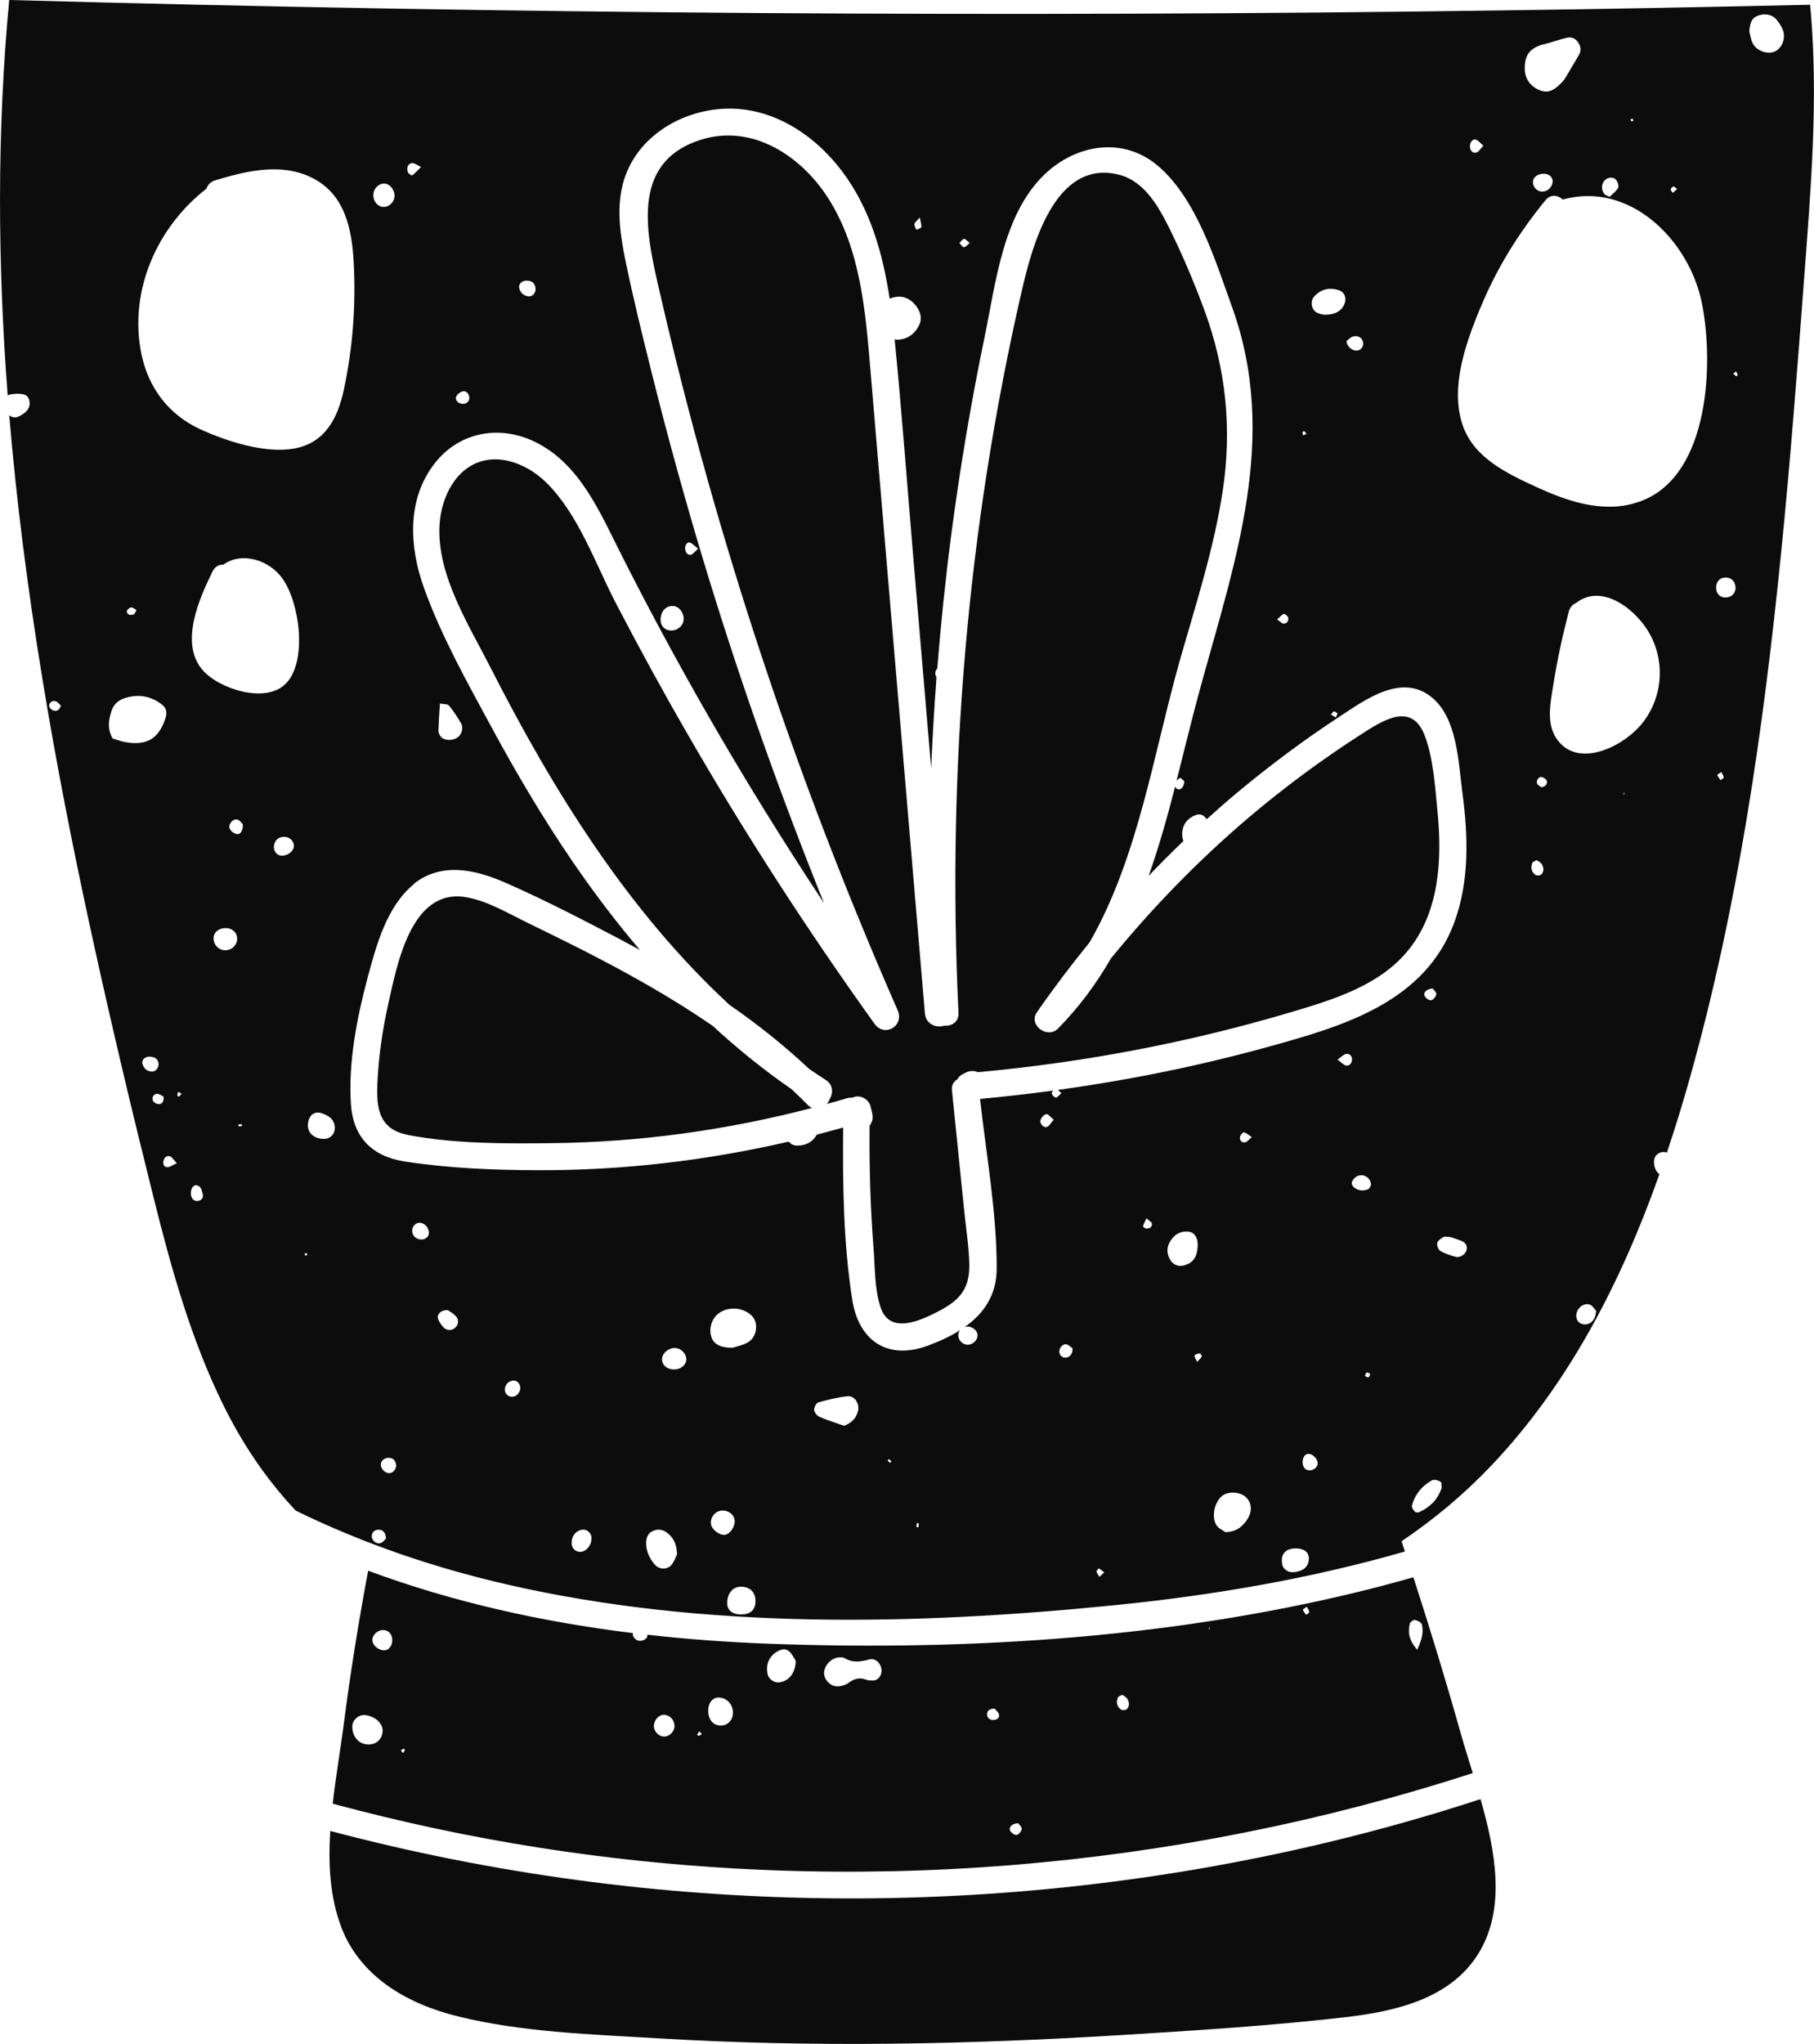 <svg width="95" height="107" viewBox="0 0 95 107" fill="none" xmlns="http://www.w3.org/2000/svg">
    <g clip-path="url(#clip0_1459_95168)">
        <path d="M21.365 59.419C23.809 59.886 26.475 59.877 28.951 59.846C33.542 59.792 38.09 59.161 42.527 58.002C42.447 57.966 42.372 57.917 42.297 57.842C42.027 57.566 41.752 57.3 41.469 57.033C40.003 56.02 38.621 54.904 37.32 53.704C35.212 52.251 32.967 50.994 30.682 49.825C29.681 49.314 28.672 48.821 27.662 48.327C26.626 47.825 25.532 47.158 24.385 46.967C21.52 46.496 20.79 50.523 20.329 52.58C20.041 53.864 19.851 55.166 19.776 56.482C19.696 57.895 19.758 59.108 21.365 59.415V59.419Z" fill="#0C0C0C"/>
        <path d="M38.152 52.571C39.635 53.593 41.048 54.713 42.367 55.953C42.66 56.153 42.952 56.349 43.249 56.54C43.638 56.789 43.643 57.228 43.452 57.535C43.421 57.633 43.368 57.722 43.297 57.797C43.656 57.7 44.015 57.597 44.369 57.491C44.466 57.464 44.55 57.46 44.635 57.468C44.666 57.455 44.692 57.442 44.728 57.428C45.077 57.313 45.507 57.562 45.591 57.922C45.622 58.046 45.649 58.175 45.68 58.3C45.733 58.535 45.68 58.757 45.542 58.926C45.52 61.081 45.582 63.232 45.75 65.379C45.83 66.374 45.795 67.521 46.127 68.472C46.618 69.871 48.195 69.143 49.129 68.658C50.223 68.094 50.794 67.507 50.763 66.174C50.741 65.25 50.59 64.317 50.497 63.397C50.285 61.295 50.068 59.193 49.855 57.091C49.824 56.802 49.948 56.611 50.134 56.509C50.192 56.402 50.276 56.309 50.382 56.255C50.444 56.224 50.506 56.189 50.568 56.158C50.781 56.047 51.015 56.042 51.215 56.131C56.772 55.62 62.267 54.58 67.612 52.989C69.777 52.345 72.164 51.629 73.678 49.834C75.392 47.807 75.534 44.986 75.281 42.466C75.157 41.213 75.069 39.688 74.608 38.498C73.922 36.711 72.394 37.724 71.221 38.484C69.184 39.795 67.231 41.244 65.38 42.812C62.759 45.043 60.354 47.514 58.18 50.176C57.423 51.487 56.52 52.722 55.404 53.851C54.855 54.407 53.84 53.664 54.301 52.998C55.173 51.74 56.099 50.518 57.064 49.332C59.641 44.839 60.421 39.355 61.833 34.414C62.657 31.547 63.578 28.685 64.03 25.73C64.53 22.451 64.211 19.309 63.06 16.198C62.52 14.741 61.904 13.287 61.213 11.896C60.66 10.79 59.916 9.488 58.632 9.155C55.209 8.257 54.018 13.007 53.477 15.371C50.657 27.703 49.59 40.395 50.196 53.025C50.218 53.509 49.829 53.731 49.452 53.696C49.054 53.838 48.487 53.624 48.438 53.06C47.779 45.297 47.123 37.529 46.463 29.765C46.175 26.343 45.883 22.926 45.596 19.504C45.33 16.38 45.095 13.047 43.35 10.341C41.916 8.119 39.343 6.453 36.651 7.333C32.918 8.55 33.883 12.394 34.565 15.358C37.523 28.223 41.703 40.8 47.008 52.882C47.371 53.709 46.331 54.336 45.795 53.593C42.279 48.687 38.993 43.617 35.982 38.386C34.689 36.147 33.449 33.876 32.254 31.578C31.173 29.503 30.296 26.921 28.601 25.255C27.538 24.215 25.837 23.57 24.496 24.49C23.548 25.144 23.074 26.397 23.017 27.508C22.879 30.121 24.562 32.729 25.704 34.978C28.968 41.391 32.878 47.674 38.156 52.562L38.152 52.571Z" fill="#0C0C0C"/>
        <path d="M17.859 100.859C18.86 103.503 21.339 104.907 23.956 105.556C27.344 106.396 30.992 106.502 34.46 106.711C42.528 107.196 50.618 107.036 58.681 106.542C62.605 106.302 66.554 106.053 70.46 105.605C73.073 105.302 76.022 104.64 77.474 102.192C78.86 99.863 78.315 96.908 77.536 94.188C74.888 95.055 72.205 95.81 69.495 96.459C52.376 100.552 34.3 100.356 17.296 95.855C17.186 97.592 17.279 99.317 17.863 100.859H17.859Z" fill="#0C0C0C"/>
        <path d="M33.485 85.905C33.282 85.874 33.1 85.678 33.145 85.496C28.406 84.914 23.73 83.883 19.28 82.23C18.775 84.923 18.341 87.629 17.992 90.349C17.823 91.633 17.584 93.019 17.425 94.428C20.985 95.384 24.594 96.161 28.238 96.73C44.565 99.29 61.427 97.917 77.129 92.824C76.916 92.131 76.704 91.464 76.526 90.838C75.747 88.065 74.906 85.314 74.02 82.572C73.387 82.754 72.754 82.927 72.116 83.092C61.852 85.727 50.901 86.442 40.34 86.056C38.193 85.976 36.036 85.825 33.893 85.58C33.964 85.745 33.698 85.931 33.481 85.896L33.485 85.905ZM19.196 91.322C18.74 91.269 18.426 90.86 18.452 90.349C18.47 90.024 18.811 89.744 19.139 89.789C19.661 89.86 20.064 90.238 20.037 90.638C20.011 91.086 19.657 91.375 19.196 91.322ZM20.09 86.398C19.785 86.371 19.515 86.132 19.502 85.869C19.488 85.603 19.776 85.332 20.064 85.336C20.369 85.341 20.564 85.58 20.542 85.918C20.524 86.203 20.325 86.416 20.09 86.398ZM21.105 91.78C21.069 91.731 21.029 91.682 20.994 91.633C21.047 91.602 21.096 91.566 21.149 91.544C21.153 91.544 21.206 91.606 21.202 91.624C21.18 91.682 21.14 91.731 21.105 91.78ZM73.834 84.998C73.856 84.914 74.025 84.794 74.1 84.807C74.237 84.838 74.436 84.936 74.463 85.043C74.565 85.447 74.463 85.838 74.219 86.371C73.785 85.869 73.719 85.447 73.834 84.998ZM68.441 84.114C68.489 84.216 68.556 84.305 68.569 84.403C68.574 84.438 68.463 84.492 68.401 84.541C68.339 84.452 68.272 84.372 68.228 84.274C68.219 84.256 68.339 84.189 68.441 84.114ZM63.331 85.172C63.344 85.198 63.357 85.225 63.366 85.252C63.348 85.274 63.331 85.296 63.313 85.318C63.317 85.269 63.326 85.221 63.331 85.167V85.172ZM58.553 88.856C58.579 88.798 58.681 88.78 58.77 88.727C58.854 88.789 58.974 88.833 59.031 88.927C59.146 89.104 59.168 89.318 59.013 89.478C58.956 89.535 58.77 89.544 58.703 89.496C58.482 89.335 58.442 89.1 58.553 88.856ZM53.328 95.455C53.376 95.526 53.523 95.65 53.509 95.748C53.492 95.873 53.35 96.046 53.239 96.064C53.137 96.081 52.951 95.948 52.898 95.832C52.814 95.655 53.013 95.455 53.328 95.45V95.455ZM52.088 89.451C52.15 89.527 52.291 89.633 52.318 89.762C52.358 89.958 52.185 90.046 52.013 90.046C51.831 90.046 51.698 89.94 51.694 89.749C51.694 89.558 51.813 89.456 52.088 89.447V89.451ZM43.976 86.767C44.06 86.767 44.157 86.758 44.219 86.798C44.644 87.065 45.069 87.002 45.53 86.874C45.862 86.78 46.167 87.114 46.167 87.469C46.167 87.74 45.968 87.98 45.725 87.98C45.601 87.98 45.468 87.98 45.357 87.936C45.007 87.798 44.724 87.891 44.432 88.105C44.277 88.216 44.055 88.282 43.865 88.287C43.48 88.291 43.139 87.913 43.156 87.562C43.178 87.158 43.586 86.758 43.971 86.767H43.976ZM40.646 86.496C40.863 86.358 41.12 86.265 41.332 86.456C41.5 86.607 41.598 86.838 41.673 86.954C41.655 87.616 41.292 88.034 40.779 88.078C40.548 88.1 40.269 87.905 40.212 87.687C40.088 87.207 40.243 86.754 40.646 86.5V86.496ZM37.63 88.869C38.055 88.873 38.383 89.22 38.387 89.66C38.387 90.069 38.077 90.371 37.692 90.335C37.316 90.3 37.094 90.011 37.09 89.553C37.086 89.158 37.316 88.865 37.63 88.869ZM36.616 90.642C36.665 90.686 36.709 90.731 36.758 90.775C36.705 90.811 36.651 90.855 36.594 90.882C36.581 90.886 36.51 90.824 36.514 90.815C36.541 90.753 36.581 90.7 36.616 90.642ZM34.774 89.775C35.062 89.775 35.305 90.02 35.323 90.335C35.341 90.624 35.084 90.904 34.796 90.913C34.513 90.922 34.238 90.647 34.243 90.358C34.247 90.055 34.499 89.775 34.77 89.771L34.774 89.775Z" fill="#0C0C0C"/>
        <path d="M0.403 20.709C0.452 20.677 0.509 20.651 0.576 20.642C0.695 20.624 0.819 20.62 0.903 20.611C1.187 20.628 1.439 20.628 1.528 20.935C1.607 21.224 1.51 21.464 1.218 21.664C1.014 21.802 0.797 21.939 0.545 21.784C0.522 21.771 0.505 21.753 0.483 21.735C1.249 30.867 2.847 39.959 4.8 48.91C5.81 53.544 6.908 58.162 8.059 62.761C8.976 66.432 10.003 70.107 11.672 73.511C12.673 75.555 13.944 77.453 15.494 79.088C19.01 80.808 22.734 82.074 26.564 82.954C36.921 85.327 47.929 85.087 58.446 84.029C63.552 83.514 68.648 82.643 73.577 81.225C73.519 81.048 73.462 80.865 73.4 80.688C75.065 79.568 76.619 78.275 78.04 76.79C82.163 72.475 84.913 67.089 86.905 61.472C86.706 61.33 86.591 61.046 86.626 60.73C86.657 60.481 86.892 60.295 87.149 60.312C87.198 60.312 87.251 60.326 87.295 60.344C87.734 59.041 88.136 57.726 88.504 56.415C91.024 47.443 92.352 38.169 93.282 28.907C93.76 24.144 94.123 19.366 94.482 14.594C94.832 9.937 95.23 5.248 94.827 0.578C94.818 0.467 94.805 0.36 94.796 0.249C89.491 0.369 84.182 0.471 78.877 0.542C52.747 0.915 26.608 0.724 0.483 0C-0.168 6.897 -0.124 13.816 0.403 20.709ZM7.452 55.651C7.426 55.464 7.63 55.291 7.873 55.318C8.09 55.34 8.276 55.424 8.303 55.678C8.325 55.9 8.156 56.104 7.957 56.1C7.687 56.091 7.497 55.917 7.452 55.646V55.651ZM8.294 57.802C8.196 57.797 8.055 57.717 8.015 57.633C7.94 57.459 8.033 57.282 8.214 57.264C8.338 57.251 8.475 57.371 8.568 57.411C8.586 57.7 8.475 57.811 8.294 57.802ZM8.768 61.103C8.577 61.103 8.52 60.935 8.564 60.766C8.604 60.592 8.741 60.481 8.905 60.539C9.02 60.579 9.095 60.726 9.259 60.899C9.029 61.001 8.896 61.103 8.768 61.103ZM9.374 57.415C9.374 57.415 9.286 57.375 9.286 57.353C9.286 57.291 9.312 57.224 9.325 57.162C9.387 57.193 9.449 57.224 9.511 57.255C9.467 57.308 9.423 57.366 9.374 57.415ZM10.415 62.859C10.207 62.93 10.025 62.783 9.999 62.539C9.972 62.281 10.092 62.05 10.264 62.046C10.512 62.072 10.556 62.281 10.61 62.477C10.658 62.659 10.605 62.801 10.415 62.863V62.859ZM11.783 49.749C11.442 49.74 11.176 49.456 11.185 49.105C11.194 48.785 11.495 48.563 11.885 48.59C12.195 48.612 12.425 48.852 12.421 49.145C12.416 49.487 12.129 49.758 11.783 49.749ZM12.492 58.97C12.492 58.935 12.478 58.873 12.483 58.873C12.54 58.859 12.602 58.855 12.66 58.846C12.66 58.882 12.669 58.917 12.673 58.953C12.611 58.957 12.554 58.966 12.492 58.97ZM12.381 43.661C12.244 43.626 12.08 43.506 12.031 43.377C11.938 43.146 12.208 42.839 12.438 42.91C12.567 42.95 12.66 43.101 12.717 43.155C12.735 43.497 12.58 43.71 12.381 43.661ZM14.684 44.79C14.498 44.763 14.334 44.55 14.342 44.337C14.356 44.012 14.586 43.794 14.9 43.808C15.162 43.817 15.387 44.03 15.392 44.27C15.396 44.572 15.033 44.839 14.684 44.79ZM14.993 35.76C13.966 36.875 11.486 36.08 10.614 35.084C9.387 33.68 10.437 31.325 11.132 29.916C11.261 29.65 11.478 29.552 11.699 29.561C12.633 28.881 14.072 29.281 14.794 30.29C15.68 31.529 16.109 34.56 14.998 35.764L14.993 35.76ZM15.99 65.73C15.968 65.716 15.963 65.663 15.95 65.632C15.985 65.618 16.021 65.605 16.052 65.592C16.065 65.627 16.078 65.663 16.092 65.698C16.056 65.712 16.012 65.743 15.99 65.73ZM16.955 59.624C16.353 59.615 16.008 59.202 16.158 58.668C16.264 58.295 16.552 58.157 16.915 58.304C17.19 58.415 17.433 58.548 17.513 58.868C17.619 59.277 17.358 59.628 16.951 59.624H16.955ZM19.935 80.785C19.683 80.857 19.435 80.617 19.475 80.368C19.506 80.19 19.63 80.092 19.811 80.083C20.041 80.075 20.201 80.221 20.214 80.546C20.152 80.603 20.055 80.75 19.931 80.785H19.935ZM20.422 77.124C20.192 77.146 19.948 76.919 19.944 76.679C19.94 76.484 20.121 76.324 20.343 76.319C20.586 76.319 20.706 76.453 20.745 76.688C20.763 76.884 20.604 77.102 20.422 77.119V77.124ZM22.025 64.89C21.76 64.863 21.582 64.672 21.587 64.414C21.587 64.21 21.768 64.019 21.959 64.014C22.238 64.01 22.477 64.276 22.459 64.574C22.446 64.765 22.247 64.912 22.025 64.89ZM23.841 69.511C23.668 69.658 23.447 69.667 23.283 69.538C23.137 69.422 23.017 69.236 22.946 69.058C22.853 68.827 23.101 68.556 23.46 68.591C23.562 68.671 23.788 68.782 23.916 68.96C24.031 69.12 24.013 69.356 23.836 69.511H23.841ZM27.237 72.76C27.171 72.973 27.038 73.124 26.794 73.124C26.586 73.124 26.413 72.915 26.44 72.702C26.471 72.435 26.701 72.249 26.954 72.28C27.144 72.306 27.299 72.551 27.237 72.76ZM30.943 80.772C30.833 81.088 30.558 81.292 30.293 81.234C30.062 81.185 29.947 81.012 29.938 80.79C29.925 80.417 30.16 80.128 30.496 80.083C30.749 80.048 30.988 80.27 30.979 80.528C30.97 80.608 30.97 80.697 30.943 80.772ZM35.172 81.923C34.946 82.194 34.512 82.172 34.291 81.91C34.012 81.585 33.835 81.212 33.839 80.777C33.839 80.519 33.919 80.279 34.176 80.159C34.415 80.043 34.667 80.057 34.884 80.208C35.248 80.457 35.442 80.812 35.456 81.372C35.394 81.501 35.318 81.741 35.168 81.923H35.172ZM35.398 71.689C35.013 71.729 34.707 71.529 34.672 71.209C34.641 70.911 34.929 70.609 35.279 70.573C35.602 70.538 35.925 70.818 35.943 71.142C35.956 71.409 35.712 71.653 35.398 71.689ZM37.236 79.803C37.174 79.479 37.426 79.132 37.754 79.088C38.112 79.039 38.444 79.275 38.475 79.594C38.507 79.915 38.232 80.319 37.966 80.35C37.683 80.385 37.284 80.088 37.236 79.803ZM38.759 84.523C38.347 84.505 38.09 84.292 38.086 83.945C38.077 83.39 38.409 83.025 38.892 83.07C39.312 83.11 39.56 83.381 39.565 83.812C39.569 84.292 39.286 84.541 38.759 84.518V84.523ZM39.144 70.289C38.861 70.44 38.529 70.502 38.374 70.556C37.763 70.569 37.408 70.378 37.28 70.062C37.09 69.591 37.258 69.014 37.67 68.734C38.183 68.378 38.945 68.449 39.383 68.894C39.746 69.263 39.64 70.022 39.144 70.289ZM44.927 73.893C44.834 74.231 44.631 74.475 44.206 74.644C43.754 74.484 43.324 74.351 42.913 74.173C42.784 74.12 42.647 73.942 42.638 73.813C42.629 73.684 42.744 73.453 42.85 73.422C43.355 73.28 43.873 73.146 44.396 73.098C44.772 73.062 45.033 73.511 44.932 73.893H44.927ZM46.623 76.586C46.575 76.546 46.526 76.51 46.486 76.462C46.481 76.457 46.526 76.408 46.544 76.382C46.592 76.422 46.636 76.462 46.685 76.502C46.663 76.528 46.645 76.559 46.623 76.586ZM48.107 79.95C48.071 79.95 48.031 79.95 47.996 79.95C47.996 79.883 48 79.812 48.009 79.746C48.009 79.741 48.08 79.746 48.115 79.746C48.115 79.812 48.111 79.879 48.107 79.946V79.95ZM54.842 58.993C54.669 59.073 54.425 58.828 54.492 58.633C54.536 58.504 54.678 58.344 54.797 58.326C54.89 58.308 55.014 58.486 55.183 58.619C55.037 58.784 54.961 58.939 54.842 58.993ZM55.794 71.076C55.608 71.067 55.493 70.96 55.479 70.773C55.466 70.564 55.657 70.342 55.851 70.382C55.984 70.409 56.095 70.538 56.17 70.591C56.183 70.889 56.006 71.08 55.794 71.076ZM57.574 82.55C57.521 82.456 57.45 82.372 57.428 82.274C57.419 82.23 57.534 82.105 57.547 82.114C57.636 82.159 57.711 82.225 57.831 82.319C57.72 82.421 57.645 82.487 57.574 82.554V82.55ZM60.036 64.316C59.974 64.316 59.854 64.228 59.859 64.205C59.894 64.081 59.956 63.961 60.04 63.779C60.182 63.912 60.31 63.974 60.324 64.054C60.35 64.241 60.209 64.325 60.036 64.316ZM62.002 66.249C61.692 66.329 61.426 66.21 61.267 65.925C61.09 65.605 61.099 65.285 61.289 64.979C61.502 64.636 61.803 64.441 62.223 64.476C62.542 64.503 62.746 64.792 62.724 65.219C62.697 65.819 62.48 66.121 61.998 66.249H62.002ZM62.693 71.293C62.626 71.147 62.533 71.031 62.56 70.969C62.591 70.898 62.728 70.862 62.826 70.849C62.857 70.849 62.95 70.982 62.936 71.018C62.892 71.107 62.808 71.173 62.697 71.293H62.693ZM65.358 79.483C65.079 79.95 64.703 80.203 64.176 80.212C64.057 80.123 63.809 80.021 63.698 79.835C63.441 79.39 63.596 78.692 63.964 78.346C64.256 78.07 64.894 78.079 65.226 78.359C65.544 78.635 65.597 79.079 65.358 79.479V79.483ZM65.226 59.801C65.031 59.837 64.911 59.708 64.938 59.522C64.951 59.428 65.093 59.268 65.146 59.282C65.274 59.308 65.385 59.419 65.558 59.53C65.398 59.664 65.319 59.779 65.226 59.797V59.801ZM67.967 82.274C67.812 82.305 67.626 82.332 67.484 82.274C67.351 82.225 67.196 82.083 67.165 81.954C67.028 81.399 67.302 81.061 67.851 81.061C68.285 81.061 68.547 81.257 68.547 81.585C68.547 81.941 68.347 82.19 67.962 82.27L67.967 82.274ZM68.64 76.973C68.423 77.004 68.25 76.862 68.223 76.622C68.192 76.373 68.312 76.137 68.48 76.115C68.697 76.088 68.954 76.302 69.003 76.55C69.038 76.746 68.874 76.937 68.644 76.973H68.64ZM70.499 55.784C70.371 55.766 70.26 55.629 70.048 55.473C70.26 55.326 70.371 55.193 70.499 55.175C70.677 55.149 70.814 55.286 70.805 55.477C70.8 55.66 70.677 55.811 70.495 55.784H70.499ZM71.668 72.107C71.624 72.124 71.544 72.062 71.482 72.035C71.513 71.973 71.527 71.876 71.575 71.853C71.62 71.835 71.699 71.898 71.761 71.924C71.73 71.987 71.717 72.084 71.668 72.102V72.107ZM71.788 62.068C71.744 62.135 71.713 62.232 71.651 62.259C71.54 62.303 71.412 62.33 71.292 62.321C70.991 62.294 70.734 62.068 70.805 61.872C70.854 61.739 71 61.592 71.133 61.552C71.451 61.459 71.735 61.65 71.792 61.943C71.801 61.983 71.792 62.023 71.792 62.068H71.788ZM75.477 77.955C75.273 78.537 74.861 78.919 74.316 79.168C74.254 79.195 74.126 79.181 74.091 79.137C74.015 79.048 73.922 78.91 73.945 78.821C74.099 78.235 74.458 77.799 74.985 77.501C75.144 77.413 75.477 77.555 75.485 77.63C75.485 77.795 75.508 77.884 75.485 77.955H75.477ZM75.038 51.758C75.087 51.829 75.233 51.953 75.22 52.051C75.202 52.176 75.06 52.349 74.95 52.367C74.848 52.385 74.662 52.251 74.609 52.136C74.525 51.958 74.724 51.758 75.038 51.754V51.758ZM76.805 65.441C76.752 65.667 76.46 65.859 76.234 65.796C75.959 65.721 75.68 65.636 75.437 65.494C75.33 65.432 75.242 65.205 75.269 65.076C75.295 64.952 75.463 64.845 75.592 64.761C75.649 64.721 75.751 64.756 75.942 64.756C76.07 64.801 76.305 64.872 76.531 64.961C76.743 65.045 76.858 65.21 76.805 65.441ZM80.719 45.781C80.662 45.839 80.476 45.848 80.409 45.799C80.188 45.639 80.148 45.403 80.259 45.159C80.285 45.101 80.387 45.083 80.476 45.03C80.56 45.092 80.68 45.137 80.737 45.23C80.852 45.408 80.874 45.621 80.719 45.781ZM80.733 41.217C80.675 41.173 80.556 41.124 80.507 41.039C80.427 40.906 80.564 40.666 80.715 40.679C80.812 40.684 80.936 40.764 80.99 40.848C81.078 40.99 80.954 41.181 80.737 41.217H80.733ZM82.956 69.334C82.73 69.311 82.575 69.165 82.553 68.942C82.508 68.56 82.889 68.187 83.243 68.294C83.398 68.338 83.509 68.543 83.589 68.618C83.567 69.094 83.297 69.365 82.956 69.334ZM85.023 41.621C85.028 41.573 85.037 41.524 85.041 41.47C85.055 41.497 85.068 41.524 85.077 41.55C85.059 41.573 85.041 41.595 85.023 41.617V41.621ZM85.874 38.017C84.9 39.129 82.57 40.262 81.503 38.648C80.967 37.84 81.202 36.764 81.344 35.876C81.547 34.574 81.826 33.294 82.159 32.018C82.221 31.783 82.367 31.636 82.539 31.569C83.899 30.494 85.705 31.921 86.405 33.2C87.255 34.756 87.047 36.684 85.878 38.017H85.874ZM90.107 40.844C90.045 40.755 89.978 40.675 89.934 40.577C89.925 40.559 90.045 40.493 90.147 40.417C90.195 40.519 90.262 40.608 90.275 40.706C90.28 40.742 90.165 40.795 90.107 40.844ZM92.007 0.844C92.37 0.68 92.79 0.738 93.021 1.009C93.149 1.164 93.273 1.338 93.353 1.524C93.543 1.964 93.344 2.511 92.954 2.693C92.578 2.866 91.993 2.671 91.79 2.266C91.683 2.053 91.657 1.8 91.612 1.649C91.644 1.262 91.701 0.982 92.007 0.844ZM90.913 19.442C90.944 19.5 90.984 19.558 91.001 19.62C91.006 19.638 90.944 19.7 90.935 19.695C90.877 19.66 90.829 19.615 90.776 19.575C90.82 19.531 90.864 19.486 90.913 19.442ZM90.364 30.232C90.678 30.232 90.891 30.45 90.891 30.778C90.891 31.081 90.647 31.298 90.328 31.28C90.067 31.267 89.89 31.081 89.877 30.801C89.855 30.467 90.058 30.236 90.368 30.232H90.364ZM87.627 9.763C87.671 9.75 87.738 9.825 87.835 9.892C87.756 9.968 87.685 10.03 87.609 10.097C87.57 10.039 87.494 9.981 87.499 9.928C87.499 9.87 87.57 9.785 87.627 9.768V9.763ZM85.497 6.217C85.524 6.23 85.528 6.284 85.542 6.319C85.506 6.333 85.462 6.364 85.44 6.35C85.413 6.337 85.409 6.284 85.391 6.248C85.427 6.235 85.471 6.204 85.493 6.217H85.497ZM84.085 9.399C84.257 9.279 84.483 9.243 84.634 9.417C84.722 9.519 84.793 9.745 84.74 9.839C84.634 10.025 84.435 10.163 84.293 10.305C84.156 10.234 84.067 10.212 84.023 10.159C83.832 9.937 83.863 9.563 84.089 9.403L84.085 9.399ZM80.883 2.315C81.282 2.213 81.671 2.062 82.074 1.973C82.336 1.915 82.557 2.04 82.69 2.289C82.796 2.484 82.809 2.675 82.69 2.875C82.455 3.266 82.234 3.657 81.999 4.044C81.937 4.151 81.857 4.253 81.773 4.337C81.472 4.639 81.153 4.91 80.684 4.742C80.166 4.555 79.86 4.137 79.852 3.617C79.843 2.857 80.13 2.502 80.883 2.306V2.315ZM81.313 9.474C81.313 9.781 81.065 10.034 80.764 10.03C80.507 10.03 80.29 9.808 80.281 9.559C80.272 9.274 80.533 9.079 80.892 9.097C81.122 9.11 81.313 9.279 81.313 9.474ZM77.279 7.306C77.407 7.341 77.509 7.479 77.686 7.626C77.531 7.786 77.451 7.941 77.332 7.981C77.164 8.039 77.022 7.932 76.987 7.741C76.942 7.51 77.102 7.257 77.279 7.306ZM77.531 16.113C78.373 14.06 79.533 12.198 80.932 10.488C81.215 10.145 81.592 10.212 81.84 10.448C85.356 9.465 88.486 12.585 89.137 15.909C89.748 19.024 89.531 24.793 86.033 26.197C84.209 26.93 82.278 26.326 80.578 25.548C78.962 24.81 77.106 23.97 76.553 22.113C75.968 20.149 76.787 17.909 77.527 16.109L77.531 16.113ZM70.823 17.629C71.115 17.536 71.341 17.673 71.385 17.922C71.421 18.14 71.274 18.34 71.066 18.353C70.823 18.367 70.557 18.171 70.513 17.869C70.592 17.807 70.694 17.673 70.823 17.629ZM68.808 15.545C69.153 15.136 69.64 15.016 70.159 15.211C70.393 15.3 70.513 15.571 70.437 15.829C70.305 16.269 69.942 16.487 69.322 16.478C69.237 16.456 69.113 16.433 69.003 16.385C68.693 16.26 68.591 15.798 68.812 15.54L68.808 15.545ZM70.048 37.351C70.017 37.422 69.99 37.489 69.959 37.56C69.875 37.511 69.791 37.458 69.702 37.409C69.755 37.351 69.8 37.262 69.862 37.249C69.915 37.235 69.986 37.315 70.048 37.351ZM68.299 22.575C68.347 22.615 68.383 22.664 68.423 22.713C68.365 22.739 68.303 22.766 68.246 22.793C68.232 22.735 68.215 22.677 68.215 22.619C68.215 22.602 68.29 22.566 68.303 22.575H68.299ZM67.231 32.143C67.28 32.125 67.44 32.249 67.462 32.329C67.506 32.498 67.404 32.645 67.227 32.649C67.143 32.649 67.05 32.543 66.886 32.431C67.028 32.303 67.116 32.187 67.231 32.143ZM50.484 12.505C50.564 12.501 50.657 12.621 50.786 12.723C50.653 12.825 50.56 12.945 50.48 12.941C50.396 12.932 50.321 12.798 50.245 12.723C50.325 12.647 50.4 12.514 50.484 12.51V12.505ZM48.169 11.385C48.213 11.634 48.27 11.767 48.248 11.892C48.235 11.954 48.08 11.985 47.992 12.034C47.952 11.932 47.876 11.825 47.89 11.727C47.903 11.643 48.014 11.567 48.169 11.385ZM27.569 14.691C27.866 14.687 28.034 14.838 28.047 15.118C28.061 15.34 27.884 15.531 27.689 15.518C27.436 15.496 27.233 15.314 27.188 15.065C27.153 14.869 27.33 14.696 27.569 14.691ZM23.925 20.7C24.005 20.588 24.168 20.482 24.292 20.482C24.496 20.482 24.629 20.748 24.562 20.935C24.496 21.122 24.261 21.202 24.058 21.1C23.89 21.015 23.819 20.851 23.925 20.704V20.7ZM21.578 8.537C21.689 8.519 21.826 8.639 22.052 8.741C21.844 8.946 21.724 9.083 21.578 9.186C21.556 9.203 21.374 9.079 21.352 8.999C21.295 8.794 21.339 8.577 21.578 8.537ZM20.112 9.608C20.413 9.608 20.683 9.945 20.661 10.292C20.644 10.581 20.378 10.834 20.099 10.834C19.776 10.834 19.523 10.519 19.554 10.159C19.581 9.857 19.833 9.612 20.112 9.608ZM21.667 46.274C23.11 45.123 24.886 45.519 26.449 46.203C28.49 47.096 30.487 48.132 32.462 49.167C32.812 49.354 33.162 49.541 33.512 49.732C32.267 48.27 31.103 46.736 30.014 45.145C28.468 42.888 27.069 40.528 25.767 38.12C24.487 35.755 23.119 33.325 22.207 30.787C21.432 28.641 21.29 26.143 22.765 24.259C24.049 22.61 26.152 22.228 28.012 23.13C30.363 24.273 31.417 26.819 32.533 29.027C33.932 31.8 35.407 34.533 36.948 37.227C38.905 40.644 40.977 43.995 43.152 47.279C40.88 41.635 38.839 35.898 37.059 30.076C35.974 26.526 34.982 22.948 34.087 19.344C33.622 17.478 33.162 15.607 32.772 13.727C32.498 12.403 32.276 11.008 32.608 9.674C33.206 7.279 35.535 5.813 37.904 5.693C40.406 5.568 42.647 7.03 44.108 8.977C45.578 10.932 46.229 13.261 46.592 15.634C46.632 15.616 46.672 15.602 46.716 15.589C47.155 15.46 47.535 15.545 47.854 15.874C48.2 16.233 48.31 16.651 48.142 17.007C47.934 17.456 47.571 17.731 47.088 17.78C47.004 17.789 46.929 17.78 46.853 17.767C47.23 21.575 47.509 25.401 47.832 29.214C48.142 32.88 48.452 36.551 48.766 40.217C48.833 38.631 48.926 37.049 49.045 35.467C49.005 35.387 48.983 35.32 48.983 35.253C48.983 35.147 49.023 35.058 49.085 34.996C49.271 32.672 49.51 30.352 49.811 28.041C50.267 24.561 50.848 21.095 51.56 17.66C52.145 14.847 52.517 11.216 54.713 9.123C56.369 7.546 58.827 7.137 60.642 8.683C62.662 10.403 63.654 13.656 64.522 16.069C66.992 22.917 64.677 29.379 62.848 36.058C62.414 37.64 62.029 39.257 61.617 40.87C61.67 40.817 61.732 40.768 61.794 40.728C61.829 40.706 61.958 40.848 62.02 40.893C62.02 41.181 61.834 41.386 61.661 41.31C61.621 41.293 61.572 41.239 61.541 41.186C61.134 42.764 60.696 44.332 60.155 45.852C60.749 45.23 61.355 44.626 61.975 44.03C61.967 44.012 61.958 43.995 61.953 43.972C61.829 43.492 61.984 43.039 62.387 42.786C62.604 42.648 62.861 42.555 63.074 42.746C63.122 42.79 63.162 42.839 63.197 42.888C63.711 42.421 64.229 41.964 64.765 41.519C66.479 40.088 68.276 38.746 70.141 37.524C71.509 36.627 73.4 35.222 74.976 36.502C76.318 37.591 76.371 39.875 76.579 41.439C76.885 43.71 76.969 46.079 76.172 48.265C74.64 52.465 70.375 53.709 66.47 54.789C62.834 55.797 59.137 56.544 55.404 57.06C55.457 57.104 55.515 57.175 55.586 57.233C55.462 57.335 55.369 57.468 55.293 57.459C55.209 57.446 55.076 57.308 55.081 57.228C55.081 57.188 55.116 57.135 55.16 57.095C53.885 57.268 52.61 57.411 51.326 57.531C51.649 60.45 52.203 63.477 52.198 66.401C52.198 67.818 51.507 68.782 50.516 69.476C50.564 69.462 50.613 69.449 50.662 69.449C50.914 69.44 51.166 69.64 51.193 69.867C51.224 70.142 50.945 70.418 50.648 70.4C50.4 70.382 50.192 70.165 50.183 69.911C50.183 69.809 50.219 69.711 50.285 69.636C49.776 69.96 49.196 70.222 48.598 70.445C46.49 71.231 44.967 70.196 44.631 68.036C44.17 65.085 44.126 62.014 44.157 59.028C43.696 59.157 43.236 59.282 42.775 59.401C42.775 59.401 42.775 59.41 42.771 59.415C42.567 59.757 42.266 59.961 41.77 59.975C41.58 59.984 41.416 59.899 41.305 59.766C37.005 60.761 32.604 61.277 28.185 61.264C25.869 61.259 23.509 61.161 21.215 60.81C19.497 60.548 18.492 59.557 18.377 57.793C18.235 55.638 18.691 53.287 19.244 51.216C19.696 49.523 20.254 47.425 21.689 46.279L21.667 46.274ZM22.964 38.262C22.973 37.809 23.008 37.36 23.039 36.831C23.234 36.871 23.438 36.849 23.513 36.938C23.752 37.222 23.956 37.538 24.142 37.862C24.292 38.12 24.173 38.48 23.925 38.631C23.681 38.782 23.283 38.773 23.11 38.591C23.03 38.506 22.96 38.373 22.96 38.266L22.964 38.262ZM34.596 32.485C34.583 32.041 34.844 31.721 35.221 31.725C35.535 31.725 35.801 32.032 35.805 32.396C35.805 32.725 35.526 32.996 35.163 33.009C34.849 33.018 34.605 32.796 34.596 32.485ZM35.881 28.739C35.859 28.552 35.996 28.352 36.133 28.405C36.261 28.454 36.368 28.574 36.558 28.725C36.39 28.872 36.292 29.023 36.177 29.045C36 29.076 35.903 28.916 35.881 28.739ZM10.813 9.874C10.875 9.683 11.017 9.519 11.265 9.443C11.371 9.412 11.478 9.381 11.584 9.35C11.641 9.328 11.694 9.31 11.748 9.301C13.337 8.848 15.073 8.55 16.574 9.434C18.08 10.319 18.425 12.034 18.518 13.652C18.651 15.896 18.478 18.215 18.005 20.411C17.686 21.899 17.021 23.193 15.405 23.482C13.878 23.757 11.88 23.104 10.508 22.482C8.834 21.717 7.762 20.304 7.399 18.5C6.74 15.207 8.232 11.883 10.809 9.879L10.813 9.874ZM6.863 31.8C6.948 31.787 7.054 31.885 7.147 31.938C7.089 32.036 7.067 32.138 7.014 32.16C6.859 32.214 6.678 32.218 6.638 32.014C6.624 31.956 6.771 31.814 6.859 31.8H6.863ZM5.836 37.227C5.938 36.889 6.19 36.662 6.518 36.555C7.235 36.316 7.904 36.431 8.497 36.898C8.714 37.066 8.754 37.311 8.675 37.569C8.325 38.684 7.669 39.071 6.5 38.84C6.301 38.8 6.106 38.724 5.894 38.657C5.597 38.106 5.703 37.662 5.836 37.222V37.227ZM2.896 36.706C3.015 36.733 3.108 36.871 3.188 36.938C3.1 37.227 2.931 37.244 2.781 37.191C2.692 37.16 2.577 37.04 2.573 36.96C2.573 36.773 2.732 36.671 2.896 36.706Z" fill="#0C0C0C"/>
    </g>
    <defs>
        <clipPath id="clip0_1459_95168">
            <rect width="95" height="107" fill="white"/>
        </clipPath>
    </defs>
</svg>
